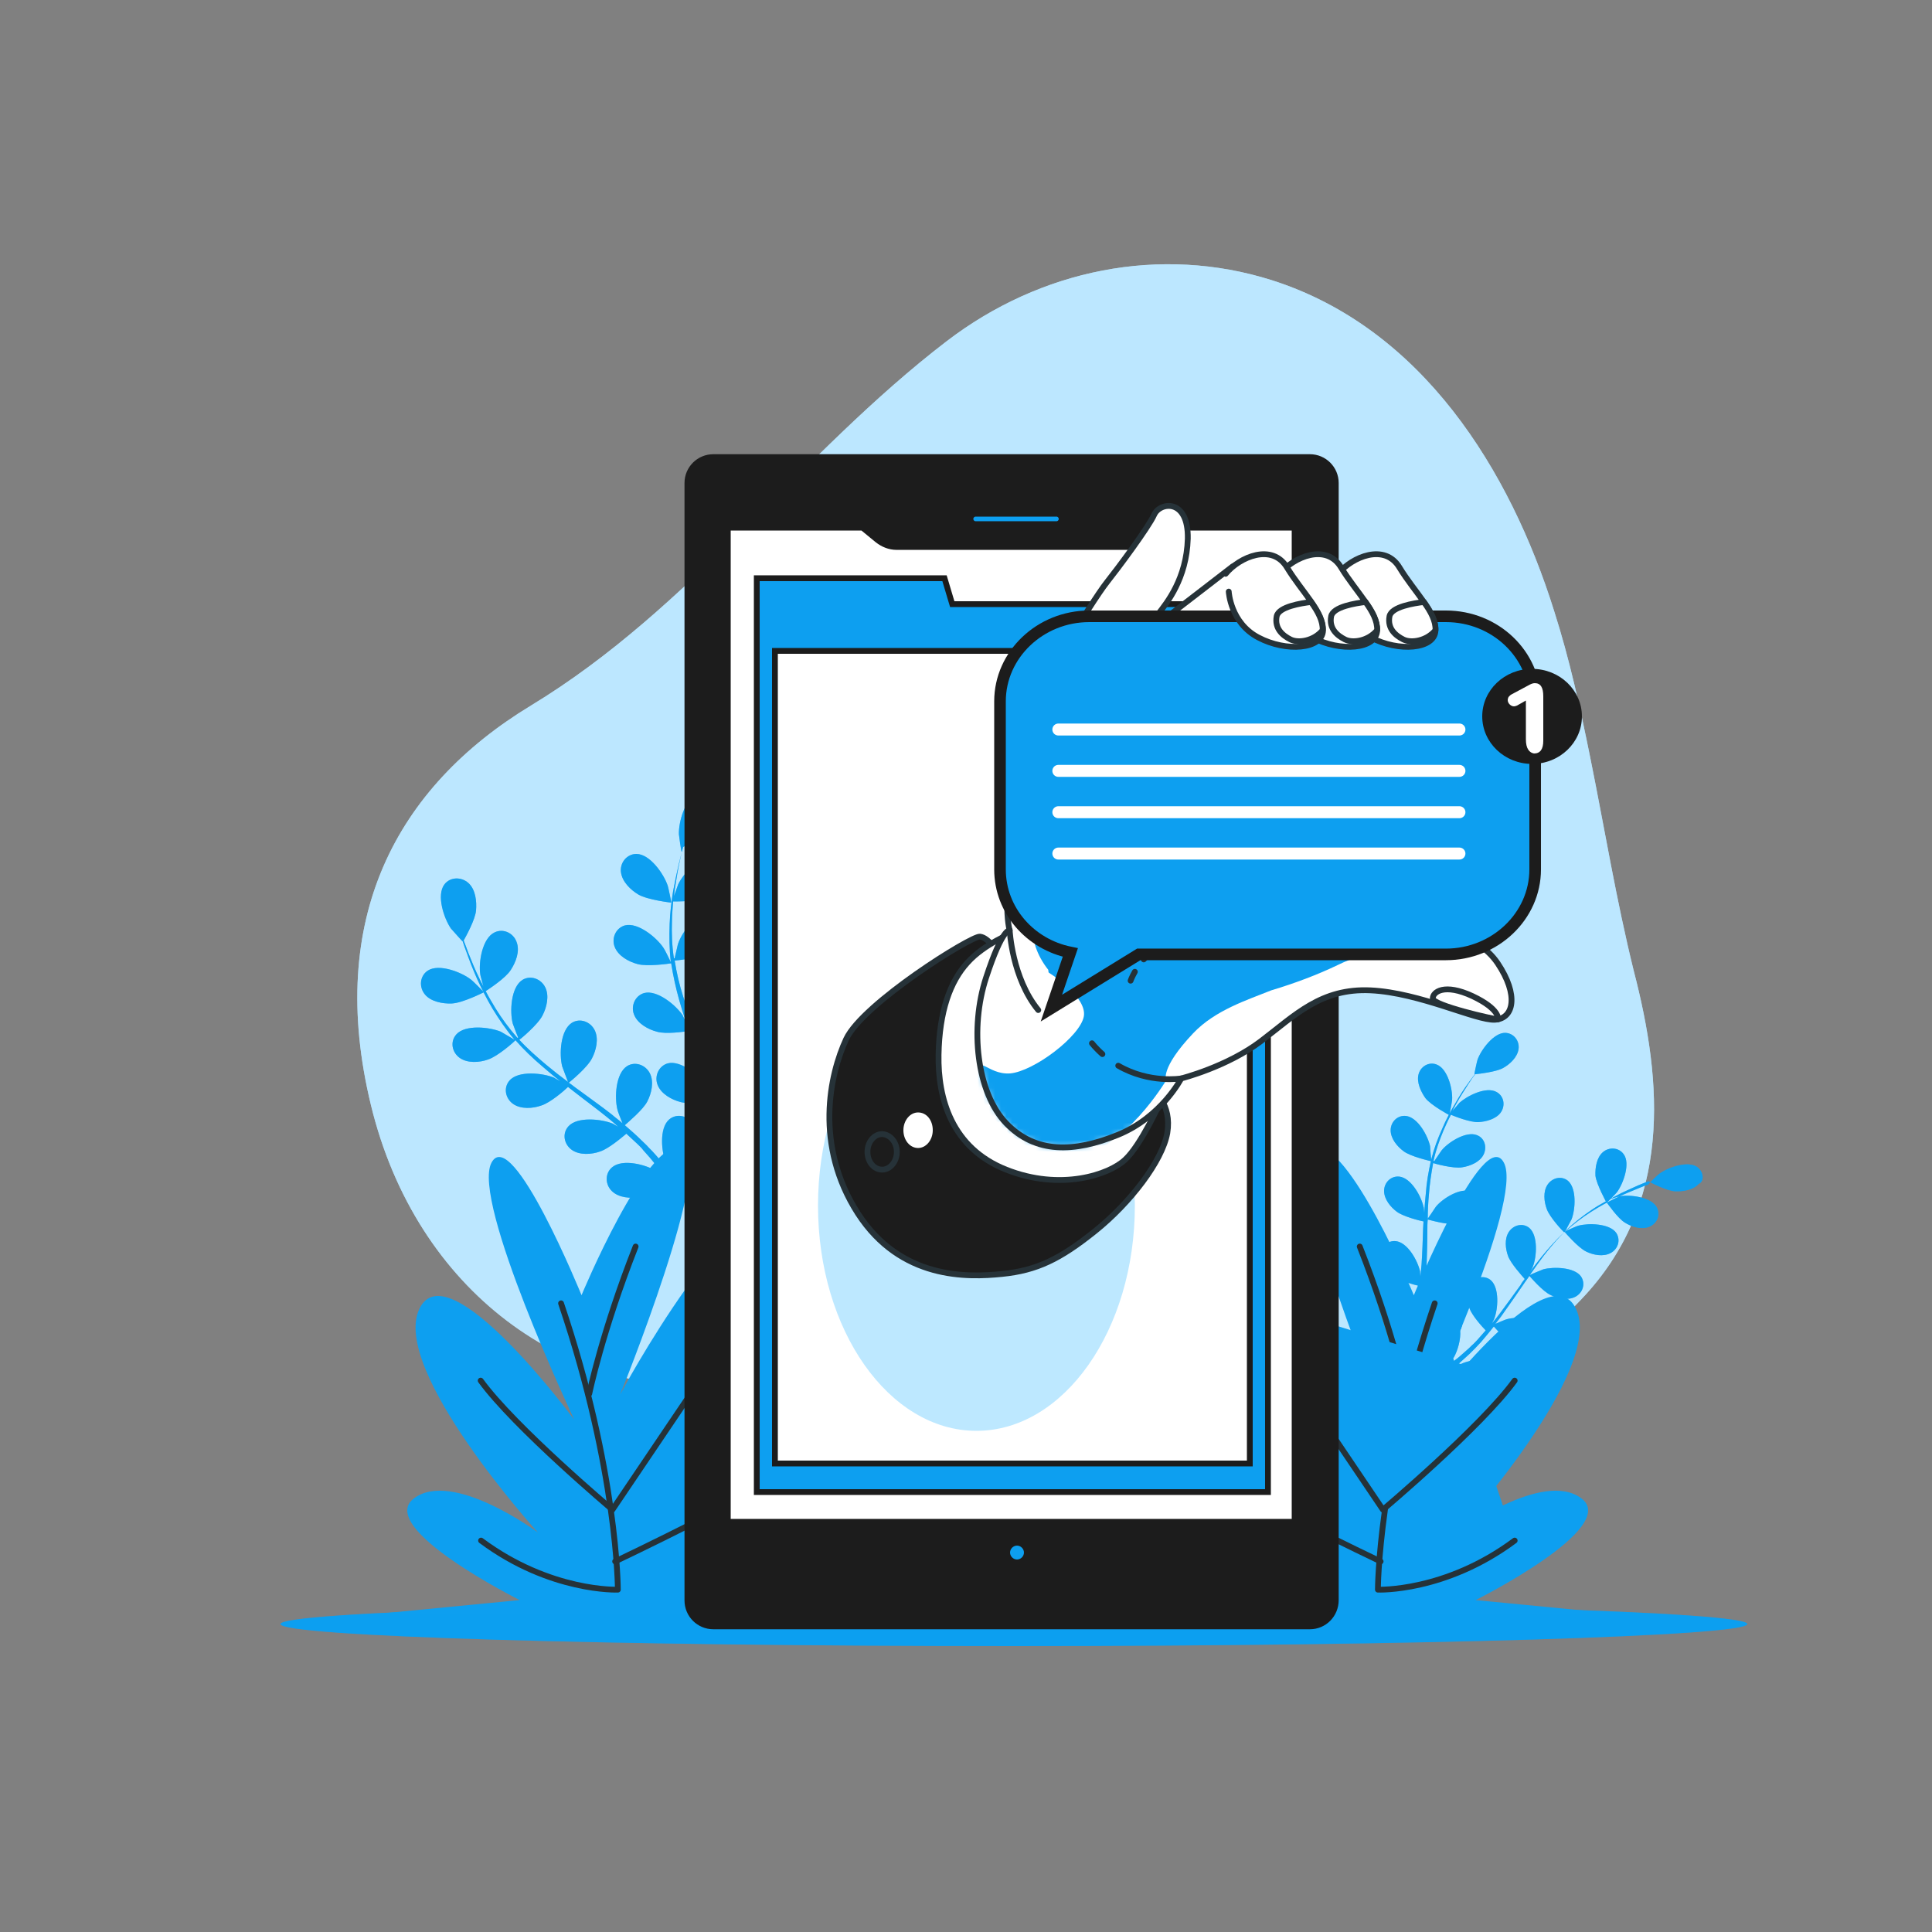 <svg width="333" height="333" viewBox="0 0 333 333" fill="none" xmlns="http://www.w3.org/2000/svg">
<rect x="0" y="0" width="333" height="333" fill="#808080" stroke="none"/>
<g clip-path="url(#clip0_212_244)">
<path d="M274.126 130.736C272.394 122.144 270.529 113.62 267.865 105.295C260.273 81.052 245.155 56.543 219.181 48.285C200 42.224 179.354 46.42 163.17 58.808C137.795 78.255 119.281 104.762 91.508 121.612C68.332 135.664 56.144 158.375 63.936 190.476C71.728 222.577 97.769 241.292 126.274 238.961C149.983 237.029 174.758 239.094 195.205 250.616C213.52 260.872 245.887 251.948 272.594 223.909C288.178 207.526 286.646 186.746 281.585 167.299C278.588 155.178 276.59 142.924 274.126 130.736Z" fill="#BDE7FF"/>
<path opacity="0.7" d="M274.126 130.736C272.394 122.144 270.529 113.62 267.865 105.295C260.273 81.052 245.155 56.543 219.181 48.285C200 42.224 179.354 46.42 163.17 58.808C137.795 78.255 119.281 104.762 91.508 121.612C68.332 135.664 56.144 158.375 63.936 190.476C71.728 222.577 97.769 241.292 126.274 238.961C149.983 237.029 174.758 239.094 195.205 250.616C213.52 260.872 245.887 251.948 272.594 223.909C288.178 207.526 286.646 186.746 281.585 167.299C278.588 155.178 276.59 142.924 274.126 130.736Z" fill="#BDE7FF"/>
<path d="M301.165 279.92C301.165 281.984 244.555 283.716 174.758 283.716C104.962 283.716 48.352 282.051 48.352 279.92C48.352 277.855 104.962 276.124 174.758 276.124C244.555 276.124 301.165 277.855 301.165 279.92Z" fill="#0D9FF0"/>
<path opacity="0.3" d="M301.165 279.92C301.165 281.984 244.555 283.716 174.758 283.716C104.962 283.716 48.352 282.051 48.352 279.92C48.352 277.855 104.962 276.124 174.758 276.124C244.555 276.124 301.165 277.855 301.165 279.92Z" fill="#0D9FF0"/>
<path d="M276.923 207.326C276.923 207.326 278.655 205.594 278.721 205.461C279.787 203.996 281.052 200.533 279.853 198.934C278.988 197.735 277.322 197.669 276.257 198.601C275.191 199.534 274.925 201.265 274.992 202.664C275.191 204.196 276.923 207.326 276.923 207.326Z" fill="#0D9FF0"/>
<path d="M292.507 201.132C290.842 200 287.379 201.265 285.98 202.331C285.847 202.397 284.049 204.129 284.116 204.129C284.116 204.129 284.116 204.129 284.182 204.129C283.649 204.329 283.05 204.529 282.451 204.795C281.318 205.261 279.986 205.794 278.588 206.46C277.189 207.126 275.724 207.925 274.259 208.858C272.794 209.79 271.262 210.922 269.797 212.254C269.797 212.254 269.797 212.254 269.73 212.321C269.996 211.788 270.796 210.323 270.862 210.19C271.528 208.525 271.795 204.862 270.263 203.53C269.131 202.597 267.532 202.997 266.733 204.196C265.934 205.394 266.134 207.126 266.6 208.391C267.133 209.857 269.397 212.254 269.597 212.387C268.265 213.653 266.999 215.051 265.734 216.583C265.068 217.449 264.335 218.315 263.736 219.247C264.002 218.781 264.202 218.381 264.202 218.315C264.868 216.65 265.135 212.987 263.603 211.655C262.471 210.722 260.872 211.122 260.073 212.321C259.274 213.52 259.474 215.251 259.94 216.517C260.406 217.782 262.337 219.913 262.804 220.446C262.537 220.779 262.271 221.112 262.071 221.512C260.872 223.177 259.673 224.842 258.475 226.44C258.075 226.973 257.609 227.572 257.143 228.105C257.342 227.705 257.542 227.372 257.542 227.306C258.208 225.641 258.475 221.978 256.943 220.646C255.811 219.713 254.212 220.113 253.413 221.312C252.614 222.511 252.814 224.242 253.28 225.508C253.746 226.773 255.478 228.704 256.077 229.304C255.611 229.837 255.145 230.369 254.678 230.902C254.345 231.235 254.079 231.568 253.679 231.901C253.346 232.234 253.013 232.567 252.68 232.834C252.014 233.433 251.348 234.032 250.616 234.565C250.15 234.965 249.683 235.298 249.284 235.697C249.683 235.165 250.549 234.032 250.616 233.899C251.215 232.834 251.815 230.902 251.681 229.304C251.748 229.171 251.881 228.971 251.881 228.838C252.347 227.506 251.681 225.974 250.283 225.641C248.285 225.175 245.554 227.572 244.622 229.104C244.555 229.171 244.089 230.236 243.756 230.902C243.889 230.503 244.022 230.103 244.089 229.637C244.355 228.771 244.555 227.905 244.755 226.973C244.822 226.507 244.955 226.04 245.021 225.574C245.155 225.108 245.155 224.642 245.288 224.109C245.488 222.977 245.554 221.845 245.687 220.712C246.42 220.912 249.151 221.645 250.483 221.378C251.815 221.179 253.48 220.513 254.146 219.247C254.812 217.982 254.412 216.383 253.08 215.851C251.215 215.051 248.085 217.049 246.953 218.448C246.886 218.515 246.154 219.647 245.754 220.246C245.821 219.58 245.887 218.848 245.887 218.182C245.954 216.184 246.02 214.119 246.02 212.054C246.02 211.455 246.02 210.789 246.087 210.19C246.353 210.256 249.55 211.189 251.015 210.922C252.347 210.722 254.012 210.056 254.678 208.791C255.344 207.526 254.945 205.927 253.613 205.394C251.748 204.595 248.618 206.593 247.486 207.992C247.419 208.125 246.353 209.657 246.087 210.056C246.087 208.658 246.154 207.326 246.287 205.927C246.42 204.062 246.686 202.264 247.019 200.466C247.153 200.533 250.483 201.465 252.014 201.199C253.346 200.999 255.011 200.333 255.677 199.067C256.343 197.802 255.944 196.204 254.612 195.671C252.747 194.872 249.617 196.87 248.485 198.268C248.418 198.335 247.619 199.534 247.219 200.133C247.153 200.133 247.153 200.133 247.086 200.066C247.486 198.202 248.152 196.403 248.818 194.805C249.217 193.873 249.617 193.007 250.083 192.141C250.682 192.407 253.413 193.473 254.812 193.406C256.144 193.34 257.875 192.874 258.674 191.741C259.474 190.609 259.274 188.944 257.942 188.212C256.144 187.213 252.88 188.878 251.548 190.076C251.482 190.143 250.816 190.942 250.349 191.475C250.549 191.075 250.749 190.676 250.949 190.343C251.681 189.011 252.481 187.812 253.147 186.746C253.546 186.147 253.879 185.614 254.279 185.148C255.011 185.081 257.875 184.748 259.074 184.082C260.273 183.416 261.538 182.218 261.738 180.819C261.938 179.42 260.939 178.088 259.474 178.022C257.476 177.955 255.278 180.952 254.678 182.617C254.612 182.75 254.079 185.148 254.146 185.148H254.212C253.879 185.614 253.48 186.08 253.08 186.68C252.347 187.679 251.548 188.878 250.816 190.21C250.016 191.542 249.217 193.007 248.551 194.605C247.819 196.204 247.153 198.002 246.686 199.867V199.933C246.62 199.334 246.487 197.669 246.487 197.536C246.087 195.737 244.355 192.541 242.291 192.341C240.826 192.208 239.693 193.406 239.693 194.805C239.693 196.27 240.826 197.602 241.891 198.401C243.09 199.334 246.353 200.066 246.62 200.133C246.22 201.931 245.887 203.796 245.754 205.727C245.621 206.86 245.554 207.925 245.488 209.057C245.421 208.525 245.421 208.058 245.354 207.992C244.955 206.194 243.223 202.997 241.159 202.797C239.693 202.664 238.561 203.863 238.561 205.261C238.561 206.726 239.693 208.058 240.759 208.858C241.825 209.657 244.622 210.389 245.354 210.523C245.354 210.922 245.288 211.388 245.288 211.788C245.221 213.853 245.155 215.917 245.021 217.915C244.955 218.648 244.888 219.314 244.822 219.98C244.755 219.514 244.755 219.114 244.755 219.114C244.355 217.316 242.624 214.119 240.559 213.919C239.094 213.786 237.962 214.985 237.962 216.383C237.962 217.849 239.094 219.181 240.16 219.98C241.225 220.779 243.756 221.445 244.622 221.645C244.555 222.377 244.422 223.043 244.289 223.776C244.222 224.242 244.156 224.708 244.022 225.175C243.889 225.641 243.823 226.107 243.689 226.573C243.423 227.439 243.223 228.305 242.957 229.171C242.757 229.77 242.624 230.303 242.424 230.836C242.491 230.103 242.557 228.771 242.557 228.638C242.424 226.84 241.159 223.376 239.227 222.91C237.829 222.511 236.497 223.576 236.297 224.975C236.097 226.373 237.029 227.905 237.962 228.838C239.027 229.903 241.958 231.102 242.357 231.235C242.091 232.168 241.758 233.033 241.492 233.899C240.493 236.83 239.56 239.161 238.894 240.826C238.894 240.892 238.828 240.959 238.828 241.025L240.026 241.691C240.093 241.558 240.093 241.492 240.16 241.358C240.826 239.693 241.691 237.229 242.624 234.299C242.89 233.366 243.223 232.367 243.49 231.368C243.756 231.368 245.155 231.568 246.553 231.568C246.953 233.033 248.618 235.498 248.818 235.831C248.085 236.43 247.352 237.029 246.62 237.562C244.222 239.427 242.091 240.892 240.626 241.891C240.559 241.958 240.493 241.958 240.426 242.024L241.758 242.757C243.223 241.691 245.155 240.293 247.352 238.495C248.085 237.895 248.884 237.229 249.75 236.497C250.016 236.763 252.481 238.828 253.946 239.227C255.278 239.627 257.009 239.693 258.142 238.828C259.274 237.962 259.54 236.363 258.608 235.298C257.209 233.833 253.613 234.299 251.948 235.031C251.881 235.098 250.882 235.697 250.216 236.097C250.549 235.831 250.882 235.564 251.215 235.231C251.881 234.632 252.547 234.032 253.28 233.366C253.613 233.033 253.946 232.7 254.279 232.367C254.612 232.034 254.945 231.635 255.278 231.302C256.01 230.436 256.743 229.57 257.476 228.638C258.008 229.237 259.873 231.302 261.072 231.835C262.271 232.434 264.002 232.767 265.268 232.101C266.533 231.435 267.066 229.903 266.267 228.638C265.135 226.973 261.472 226.906 259.74 227.372C259.607 227.372 258.408 227.905 257.742 228.172C258.142 227.639 258.608 227.106 259.007 226.507C260.206 224.842 261.338 223.177 262.537 221.445C262.87 220.912 263.27 220.446 263.603 219.913C263.803 220.113 265.934 222.644 267.332 223.243C268.531 223.843 270.263 224.176 271.528 223.51C272.794 222.844 273.326 221.312 272.527 220.046C271.395 218.381 267.732 218.315 266 218.781C265.867 218.848 264.136 219.514 263.669 219.78C264.469 218.648 265.268 217.516 266.067 216.45C267.199 214.985 268.398 213.586 269.663 212.321C269.73 212.387 271.994 215.051 273.393 215.717C274.592 216.317 276.323 216.65 277.589 215.984C278.854 215.318 279.387 213.786 278.588 212.521C277.456 210.856 273.793 210.789 272.061 211.255C271.928 211.255 270.596 211.855 269.996 212.121C269.93 212.054 269.996 212.054 269.93 212.054C271.328 210.722 272.794 209.59 274.259 208.591C275.125 207.992 275.924 207.526 276.79 207.059C277.189 207.592 278.854 209.99 280.053 210.722C281.185 211.455 282.917 211.988 284.249 211.455C285.581 210.922 286.247 209.457 285.581 208.125C284.648 206.327 280.985 205.861 279.187 206.194C279.121 206.194 278.122 206.46 277.389 206.726C277.789 206.527 278.122 206.327 278.521 206.127C279.853 205.394 281.185 204.862 282.317 204.329C282.983 204.062 283.583 203.796 284.116 203.596C284.715 203.929 287.312 205.261 288.711 205.328C290.043 205.394 291.841 205.128 292.774 204.062C293.773 203.663 293.706 201.998 292.507 201.132Z" fill="#0D9FF0"/>
<path d="M245.687 189.277C246.686 190.543 249.817 192.208 249.817 192.208C249.817 192.208 250.283 189.81 250.283 189.61C250.416 187.812 249.55 184.216 247.619 183.483C246.287 182.95 244.822 183.816 244.489 185.215C244.156 186.547 244.888 188.145 245.687 189.277Z" fill="#0D9FF0"/>
<g opacity="0.5">
<path d="M276.923 207.326C276.923 207.326 278.655 205.594 278.721 205.461C279.787 203.996 281.052 200.533 279.853 198.934C278.988 197.735 277.322 197.669 276.257 198.601C275.191 199.534 274.925 201.265 274.992 202.664C275.191 204.196 276.923 207.326 276.923 207.326Z" fill="#0D9FF0"/>
<path d="M292.507 201.132C290.842 200 287.379 201.265 285.98 202.331C285.847 202.397 284.049 204.129 284.116 204.129C284.116 204.129 284.116 204.129 284.182 204.129C283.649 204.329 283.05 204.529 282.451 204.795C281.318 205.261 279.986 205.794 278.588 206.46C277.189 207.126 275.724 207.925 274.259 208.858C272.794 209.79 271.262 210.922 269.797 212.254C269.797 212.254 269.797 212.254 269.73 212.321C269.996 211.788 270.796 210.323 270.862 210.19C271.528 208.525 271.795 204.862 270.263 203.53C269.131 202.597 267.532 202.997 266.733 204.196C265.934 205.394 266.134 207.126 266.6 208.391C267.133 209.857 269.397 212.254 269.597 212.387C268.265 213.653 266.999 215.051 265.734 216.583C265.068 217.449 264.335 218.315 263.736 219.247C264.002 218.781 264.202 218.381 264.202 218.315C264.868 216.65 265.135 212.987 263.603 211.655C262.471 210.722 260.872 211.122 260.073 212.321C259.274 213.52 259.474 215.251 259.94 216.517C260.406 217.782 262.337 219.913 262.804 220.446C262.537 220.779 262.271 221.112 262.071 221.512C260.872 223.177 259.673 224.842 258.475 226.44C258.075 226.973 257.609 227.572 257.143 228.105C257.342 227.705 257.542 227.372 257.542 227.306C258.208 225.641 258.475 221.978 256.943 220.646C255.811 219.713 254.212 220.113 253.413 221.312C252.614 222.511 252.814 224.242 253.28 225.508C253.746 226.773 255.478 228.704 256.077 229.304C255.611 229.837 255.145 230.369 254.678 230.902C254.345 231.235 254.079 231.568 253.679 231.901C253.346 232.234 253.013 232.567 252.68 232.834C252.014 233.433 251.348 234.032 250.616 234.565C250.15 234.965 249.683 235.298 249.284 235.697C249.683 235.165 250.549 234.032 250.616 233.899C251.215 232.834 251.815 230.902 251.681 229.304C251.748 229.171 251.881 228.971 251.881 228.838C252.347 227.506 251.681 225.974 250.283 225.641C248.285 225.175 245.554 227.572 244.622 229.104C244.555 229.171 244.089 230.236 243.756 230.902C243.889 230.503 244.022 230.103 244.089 229.637C244.355 228.771 244.555 227.905 244.755 226.973C244.822 226.507 244.955 226.04 245.021 225.574C245.155 225.108 245.155 224.642 245.288 224.109C245.488 222.977 245.554 221.845 245.687 220.712C246.42 220.912 249.151 221.645 250.483 221.378C251.815 221.179 253.48 220.513 254.146 219.247C254.812 217.982 254.412 216.383 253.08 215.851C251.215 215.051 248.085 217.049 246.953 218.448C246.886 218.515 246.154 219.647 245.754 220.246C245.821 219.58 245.887 218.848 245.887 218.182C245.954 216.184 246.02 214.119 246.02 212.054C246.02 211.455 246.02 210.789 246.087 210.19C246.353 210.256 249.55 211.189 251.015 210.922C252.347 210.722 254.012 210.056 254.678 208.791C255.344 207.526 254.945 205.927 253.613 205.394C251.748 204.595 248.618 206.593 247.486 207.992C247.419 208.125 246.353 209.657 246.087 210.056C246.087 208.658 246.154 207.326 246.287 205.927C246.42 204.062 246.686 202.264 247.019 200.466C247.153 200.533 250.483 201.465 252.014 201.199C253.346 200.999 255.011 200.333 255.677 199.067C256.343 197.802 255.944 196.204 254.612 195.671C252.747 194.872 249.617 196.87 248.485 198.268C248.418 198.335 247.619 199.534 247.219 200.133C247.153 200.133 247.153 200.133 247.086 200.066C247.486 198.202 248.152 196.403 248.818 194.805C249.217 193.873 249.617 193.007 250.083 192.141C250.682 192.407 253.413 193.473 254.812 193.406C256.144 193.34 257.875 192.874 258.674 191.741C259.474 190.609 259.274 188.944 257.942 188.212C256.144 187.213 252.88 188.878 251.548 190.076C251.482 190.143 250.816 190.942 250.349 191.475C250.549 191.075 250.749 190.676 250.949 190.343C251.681 189.011 252.481 187.812 253.147 186.746C253.546 186.147 253.879 185.614 254.279 185.148C255.011 185.081 257.875 184.748 259.074 184.082C260.273 183.416 261.538 182.218 261.738 180.819C261.938 179.42 260.939 178.088 259.474 178.022C257.476 177.955 255.278 180.952 254.678 182.617C254.612 182.75 254.079 185.148 254.146 185.148H254.212C253.879 185.614 253.48 186.08 253.08 186.68C252.347 187.679 251.548 188.878 250.816 190.21C250.016 191.542 249.217 193.007 248.551 194.605C247.819 196.204 247.153 198.002 246.686 199.867V199.933C246.62 199.334 246.487 197.669 246.487 197.536C246.087 195.737 244.355 192.541 242.291 192.341C240.826 192.208 239.693 193.406 239.693 194.805C239.693 196.27 240.826 197.602 241.891 198.401C243.09 199.334 246.353 200.066 246.62 200.133C246.22 201.931 245.887 203.796 245.754 205.727C245.621 206.86 245.554 207.925 245.488 209.057C245.421 208.525 245.421 208.058 245.354 207.992C244.955 206.194 243.223 202.997 241.159 202.797C239.693 202.664 238.561 203.863 238.561 205.261C238.561 206.726 239.693 208.058 240.759 208.858C241.825 209.657 244.622 210.389 245.354 210.523C245.354 210.922 245.288 211.388 245.288 211.788C245.221 213.853 245.155 215.917 245.021 217.915C244.955 218.648 244.888 219.314 244.822 219.98C244.755 219.514 244.755 219.114 244.755 219.114C244.355 217.316 242.624 214.119 240.559 213.919C239.094 213.786 237.962 214.985 237.962 216.383C237.962 217.849 239.094 219.181 240.16 219.98C241.225 220.779 243.756 221.445 244.622 221.645C244.555 222.377 244.422 223.043 244.289 223.776C244.222 224.242 244.156 224.708 244.022 225.175C243.889 225.641 243.823 226.107 243.689 226.573C243.423 227.439 243.223 228.305 242.957 229.171C242.757 229.77 242.624 230.303 242.424 230.836C242.491 230.103 242.557 228.771 242.557 228.638C242.424 226.84 241.159 223.376 239.227 222.91C237.829 222.511 236.497 223.576 236.297 224.975C236.097 226.373 237.029 227.905 237.962 228.838C239.027 229.903 241.958 231.102 242.357 231.235C242.091 232.168 241.758 233.033 241.492 233.899C240.493 236.83 239.56 239.161 238.894 240.826C238.894 240.892 238.828 240.959 238.828 241.025L240.026 241.691C240.093 241.558 240.093 241.492 240.16 241.358C240.826 239.693 241.691 237.229 242.624 234.299C242.89 233.366 243.223 232.367 243.49 231.368C243.756 231.368 245.155 231.568 246.553 231.568C246.953 233.033 248.618 235.498 248.818 235.831C248.085 236.43 247.352 237.029 246.62 237.562C244.222 239.427 242.091 240.892 240.626 241.891C240.559 241.958 240.493 241.958 240.426 242.024L241.758 242.757C243.223 241.691 245.155 240.293 247.352 238.495C248.085 237.895 248.884 237.229 249.75 236.497C250.016 236.763 252.481 238.828 253.946 239.227C255.278 239.627 257.009 239.693 258.142 238.828C259.274 237.962 259.54 236.363 258.608 235.298C257.209 233.833 253.613 234.299 251.948 235.031C251.881 235.098 250.882 235.697 250.216 236.097C250.549 235.831 250.882 235.564 251.215 235.231C251.881 234.632 252.547 234.032 253.28 233.366C253.613 233.033 253.946 232.7 254.279 232.367C254.612 232.034 254.945 231.635 255.278 231.302C256.01 230.436 256.743 229.57 257.476 228.638C258.008 229.237 259.873 231.302 261.072 231.835C262.271 232.434 264.002 232.767 265.268 232.101C266.533 231.435 267.066 229.903 266.267 228.638C265.135 226.973 261.472 226.906 259.74 227.372C259.607 227.372 258.408 227.905 257.742 228.172C258.142 227.639 258.608 227.106 259.007 226.507C260.206 224.842 261.338 223.177 262.537 221.445C262.87 220.912 263.27 220.446 263.603 219.913C263.803 220.113 265.934 222.644 267.332 223.243C268.531 223.843 270.263 224.176 271.528 223.51C272.794 222.844 273.326 221.312 272.527 220.046C271.395 218.381 267.732 218.315 266 218.781C265.867 218.848 264.136 219.514 263.669 219.78C264.469 218.648 265.268 217.516 266.067 216.45C267.199 214.985 268.398 213.586 269.663 212.321C269.73 212.387 271.994 215.051 273.393 215.717C274.592 216.317 276.323 216.65 277.589 215.984C278.854 215.318 279.387 213.786 278.588 212.521C277.456 210.856 273.793 210.789 272.061 211.255C271.928 211.255 270.596 211.855 269.996 212.121C269.93 212.054 269.996 212.054 269.93 212.054C271.328 210.722 272.794 209.59 274.259 208.591C275.125 207.992 275.924 207.526 276.79 207.059C277.189 207.592 278.854 209.99 280.053 210.722C281.185 211.455 282.917 211.988 284.249 211.455C285.581 210.922 286.247 209.457 285.581 208.125C284.648 206.327 280.985 205.861 279.187 206.194C279.121 206.194 278.122 206.46 277.389 206.726C277.789 206.527 278.122 206.327 278.521 206.127C279.853 205.394 281.185 204.862 282.317 204.329C282.983 204.062 283.583 203.796 284.116 203.596C284.715 203.929 287.312 205.261 288.711 205.328C290.043 205.394 291.841 205.128 292.774 204.062C293.773 203.663 293.706 201.998 292.507 201.132Z" fill="#0D9FF0"/>
<path d="M245.687 189.277C246.686 190.543 249.817 192.208 249.817 192.208C249.817 192.208 250.283 189.81 250.283 189.61C250.416 187.812 249.55 184.216 247.619 183.483C246.287 182.95 244.822 183.816 244.489 185.215C244.156 186.547 244.888 188.145 245.687 189.277Z" fill="#0D9FF0"/>
</g>
<path d="M115.684 155.578C115.751 155.578 115.151 152.78 115.085 152.647C114.419 150.649 112.021 147.186 109.69 147.186C108.025 147.186 106.826 148.718 107.026 150.316C107.226 151.981 108.691 153.38 110.023 154.179C111.622 155.111 115.684 155.578 115.684 155.578Z" fill="#0D9FF0"/>
<path d="M120.28 136.796C118.082 137.596 116.95 141.658 117.016 143.789C117.016 143.989 117.416 146.786 117.483 146.786H117.549C117.349 147.452 117.216 148.118 117.016 148.851C116.683 150.25 116.35 151.848 116.017 153.58C115.751 155.311 115.485 157.243 115.418 159.307C115.351 161.372 115.351 163.503 115.618 165.767V165.834C115.351 165.235 114.486 163.503 114.352 163.37C113.22 161.638 109.957 158.908 107.692 159.507C106.094 159.973 105.361 161.771 105.961 163.237C106.56 164.768 108.358 165.767 109.89 166.167C111.555 166.633 115.351 166.1 115.684 166.034C116.017 168.165 116.484 170.296 117.083 172.427C117.416 173.626 117.816 174.892 118.215 176.09C117.949 175.558 117.682 175.091 117.682 175.025C116.55 173.293 113.287 170.563 111.022 171.162C109.424 171.628 108.691 173.426 109.291 174.892C109.89 176.423 111.688 177.422 113.22 177.822C114.752 178.288 117.949 177.822 118.815 177.689C118.948 178.155 119.148 178.621 119.281 179.087C120.08 181.352 120.813 183.55 121.545 185.747C121.812 186.547 122.011 187.279 122.211 188.078C121.945 187.612 121.745 187.213 121.745 187.146C120.613 185.414 117.349 182.684 115.085 183.283C113.487 183.749 112.754 185.548 113.353 187.013C113.953 188.545 115.751 189.544 117.283 189.943C118.748 190.343 121.745 190.01 122.744 189.877C122.944 190.676 123.144 191.475 123.277 192.274C123.343 192.807 123.477 193.34 123.543 193.873C123.61 194.405 123.676 194.938 123.743 195.471C123.876 196.47 123.943 197.536 124.009 198.535C124.076 199.201 124.143 199.867 124.143 200.599C123.876 199.8 123.41 198.335 123.343 198.202C122.744 196.936 121.345 195.138 119.747 194.139C119.68 193.939 119.547 193.739 119.414 193.606C118.482 192.274 116.617 191.875 115.351 192.94C113.553 194.472 114.019 198.668 114.819 200.599C114.885 200.732 115.551 201.865 115.951 202.597C115.618 202.198 115.351 201.798 115.018 201.398C114.352 200.599 113.686 199.8 112.954 199.001C112.621 198.601 112.221 198.202 111.822 197.802C111.489 197.402 111.022 197.003 110.623 196.603C109.69 195.671 108.691 194.805 107.692 193.939C108.358 193.34 110.823 191.275 111.555 189.877C112.288 188.478 112.754 186.48 112.021 185.015C111.289 183.55 109.491 182.884 108.092 183.749C106.094 185.015 105.894 189.211 106.427 191.275C106.427 191.408 106.96 192.807 107.293 193.606C106.693 193.073 106.027 192.607 105.428 192.074C103.563 190.609 101.632 189.277 99.767 187.879C99.168 187.479 98.635 187.013 98.035 186.613C98.302 186.413 101.232 184.016 102.031 182.417C102.764 181.019 103.23 179.021 102.498 177.556C101.765 176.09 99.967 175.424 98.568 176.29C96.57 177.556 96.37 181.751 96.903 183.816C96.97 183.949 97.702 186.014 97.902 186.48C96.637 185.548 95.371 184.549 94.172 183.55C92.507 182.151 90.909 180.752 89.51 179.221C89.644 179.154 92.707 176.623 93.507 175.025C94.239 173.626 94.705 171.628 93.973 170.163C93.24 168.698 91.442 168.032 90.043 168.898C88.045 170.163 87.846 174.359 88.378 176.423C88.445 176.557 88.978 178.088 89.311 178.821C89.244 178.888 89.244 178.821 89.177 178.888C87.712 177.223 86.447 175.491 85.381 173.759C84.782 172.76 84.183 171.761 83.716 170.829C84.316 170.429 87.18 168.565 88.045 167.166C88.911 165.834 89.644 163.969 89.044 162.371C88.511 160.839 86.78 159.973 85.248 160.706C83.117 161.705 82.451 165.901 82.784 167.965C82.784 168.098 83.117 169.231 83.317 170.03C83.117 169.564 82.85 169.164 82.651 168.698C81.852 167.099 81.252 165.568 80.719 164.236C80.453 163.503 80.186 162.77 79.92 162.104C80.32 161.372 81.918 158.508 82.051 156.91C82.184 155.378 81.985 153.313 80.719 152.181C79.52 151.115 77.589 151.115 76.59 152.447C75.192 154.312 76.523 158.308 77.722 160.04C77.856 160.173 79.72 162.304 79.72 162.238V162.171C79.92 162.837 80.186 163.503 80.453 164.236C80.919 165.568 81.519 167.099 82.251 168.764C82.984 170.363 83.85 172.094 84.915 173.893C85.981 175.624 87.18 177.422 88.645 179.154L88.711 179.221C88.112 178.888 86.447 177.889 86.314 177.822C84.382 177.023 80.186 176.557 78.655 178.288C77.522 179.554 77.922 181.418 79.254 182.351C80.586 183.283 82.651 183.15 84.116 182.617C85.781 182.084 88.645 179.554 88.844 179.287C90.243 180.886 91.841 182.417 93.573 183.883C94.505 184.682 95.504 185.548 96.57 186.347C96.037 186.08 95.571 185.814 95.504 185.747C93.573 184.948 89.377 184.482 87.846 186.214C86.713 187.479 87.113 189.344 88.445 190.276C89.777 191.209 91.841 191.075 93.307 190.543C94.838 190.076 97.303 187.945 97.902 187.346C98.302 187.679 98.701 187.945 99.101 188.278C100.966 189.743 102.897 191.142 104.695 192.607C105.361 193.14 105.961 193.673 106.56 194.206C106.094 193.939 105.694 193.739 105.628 193.673C103.696 192.874 99.501 192.407 97.969 194.139C96.837 195.404 97.236 197.269 98.568 198.202C99.9 199.134 101.965 199.001 103.43 198.468C104.895 198.002 107.16 196.07 107.959 195.404C108.558 195.937 109.158 196.537 109.757 197.069C110.157 197.469 110.556 197.802 110.889 198.268C111.222 198.668 111.622 199.067 111.955 199.467C112.621 200.266 113.287 201.065 113.886 201.865C114.352 202.397 114.752 202.93 115.152 203.463C114.552 202.93 113.287 201.931 113.154 201.865C111.355 200.732 107.293 199.667 105.495 201.199C104.229 202.264 104.296 204.196 105.495 205.328C106.693 206.46 108.691 206.593 110.29 206.327C112.021 206.06 115.085 204.062 115.485 203.796C116.151 204.662 116.817 205.528 117.416 206.393C119.481 209.257 121.079 211.721 122.211 213.453C122.278 213.52 122.278 213.586 122.344 213.653L123.81 212.987C123.743 212.854 123.676 212.787 123.61 212.654C122.478 210.922 120.746 208.458 118.615 205.594C117.949 204.662 117.216 203.729 116.417 202.797C116.617 202.597 117.749 201.332 118.615 200.066C120.28 200.732 123.676 200.732 124.143 200.732C124.209 201.865 124.276 202.93 124.342 203.929C124.476 207.459 124.476 210.389 124.476 212.454C124.476 212.521 124.476 212.587 124.476 212.72L126.074 211.988C126.074 209.923 126.007 207.193 125.808 203.929C125.741 202.797 125.674 201.598 125.541 200.399C126.007 200.266 129.537 199.4 130.869 198.268C132.068 197.269 133.4 195.737 133.333 194.072C133.267 192.474 131.935 191.075 130.27 191.275C127.939 191.542 126.007 195.338 125.608 197.402C125.608 197.536 125.475 198.868 125.408 199.733C125.341 199.201 125.341 198.734 125.275 198.202C125.142 197.203 125.008 196.137 124.875 195.071C124.809 194.539 124.675 194.006 124.609 193.473C124.542 192.94 124.409 192.407 124.276 191.808C124.009 190.543 123.676 189.277 123.277 187.945C124.143 187.879 127.339 187.479 128.738 186.68C130.07 185.881 131.602 184.549 131.802 182.884C132.001 181.285 130.869 179.687 129.204 179.687C126.873 179.62 124.342 183.017 123.676 185.015C123.61 185.148 123.277 186.613 123.144 187.412C122.877 186.613 122.677 185.881 122.411 185.081C121.678 182.884 120.813 180.619 120.013 178.421C119.747 177.755 119.547 177.089 119.281 176.357C119.614 176.357 123.41 175.957 124.942 175.091C126.274 174.292 127.806 172.96 128.005 171.295C128.205 169.697 127.073 168.098 125.408 168.098C123.077 168.032 120.546 171.428 119.88 173.426C119.814 173.56 119.347 175.691 119.281 176.224C118.748 174.758 118.215 173.227 117.749 171.761C117.083 169.697 116.617 167.632 116.284 165.568C116.417 165.568 120.413 165.168 121.945 164.302C123.277 163.503 124.809 162.171 125.008 160.506C125.208 158.908 124.076 157.309 122.411 157.309C120.08 157.243 117.549 160.639 116.883 162.637C116.817 162.77 116.484 164.369 116.284 165.168C116.217 165.168 116.217 165.168 116.151 165.168C115.818 162.97 115.751 160.839 115.818 158.774C115.818 157.576 115.951 156.51 116.017 155.378C116.75 155.378 120.147 155.378 121.678 154.712C123.144 154.112 124.742 152.914 125.142 151.249C125.541 149.65 124.609 147.985 122.944 147.785C120.613 147.452 117.749 150.583 116.883 152.447C116.817 152.581 116.484 153.646 116.151 154.445C116.217 153.979 116.284 153.446 116.35 152.98C116.617 151.249 116.883 149.65 117.216 148.185C117.416 147.386 117.549 146.653 117.749 145.987C118.482 145.588 121.412 144.056 122.411 142.857C123.41 141.658 124.342 139.793 123.943 138.195C123.41 137.263 121.812 136.197 120.28 136.796Z" fill="#0D9FF0"/>
<path d="M77.856 172.96C79.72 172.894 83.383 171.029 83.383 171.029C83.45 171.029 81.385 168.964 81.252 168.898C79.587 167.566 75.658 166.034 73.726 167.299C72.328 168.232 72.195 170.163 73.26 171.428C74.259 172.627 76.257 173.027 77.856 172.96Z" fill="#0D9FF0"/>
<g opacity="0.5">
<path d="M115.684 155.578C115.751 155.578 115.151 152.78 115.085 152.647C114.419 150.649 112.021 147.186 109.69 147.186C108.025 147.186 106.826 148.718 107.026 150.316C107.226 151.981 108.691 153.38 110.023 154.179C111.622 155.111 115.684 155.578 115.684 155.578Z" fill="#0D9FF0"/>
<path d="M120.28 136.796C118.082 137.596 116.95 141.658 117.016 143.789C117.016 143.989 117.416 146.786 117.483 146.786H117.549C117.349 147.452 117.216 148.118 117.016 148.851C116.683 150.25 116.35 151.848 116.017 153.58C115.751 155.311 115.485 157.243 115.418 159.307C115.351 161.372 115.351 163.503 115.618 165.767V165.834C115.351 165.235 114.486 163.503 114.352 163.37C113.22 161.638 109.957 158.908 107.692 159.507C106.094 159.973 105.361 161.771 105.961 163.237C106.56 164.768 108.358 165.767 109.89 166.167C111.555 166.633 115.351 166.1 115.684 166.034C116.017 168.165 116.484 170.296 117.083 172.427C117.416 173.626 117.816 174.892 118.215 176.09C117.949 175.558 117.682 175.091 117.682 175.025C116.55 173.293 113.287 170.563 111.022 171.162C109.424 171.628 108.691 173.426 109.291 174.892C109.89 176.423 111.688 177.422 113.22 177.822C114.752 178.288 117.949 177.822 118.815 177.689C118.948 178.155 119.148 178.621 119.281 179.087C120.08 181.352 120.813 183.55 121.545 185.747C121.812 186.547 122.011 187.279 122.211 188.078C121.945 187.612 121.745 187.213 121.745 187.146C120.613 185.414 117.349 182.684 115.085 183.283C113.487 183.749 112.754 185.548 113.353 187.013C113.953 188.545 115.751 189.544 117.283 189.943C118.748 190.343 121.745 190.01 122.744 189.877C122.944 190.676 123.144 191.475 123.277 192.274C123.343 192.807 123.477 193.34 123.543 193.873C123.61 194.405 123.676 194.938 123.743 195.471C123.876 196.47 123.943 197.536 124.009 198.535C124.076 199.201 124.143 199.867 124.143 200.599C123.876 199.8 123.41 198.335 123.343 198.202C122.744 196.936 121.345 195.138 119.747 194.139C119.68 193.939 119.547 193.739 119.414 193.606C118.482 192.274 116.617 191.875 115.351 192.94C113.553 194.472 114.019 198.668 114.819 200.599C114.885 200.732 115.551 201.865 115.951 202.597C115.618 202.198 115.351 201.798 115.018 201.398C114.352 200.599 113.686 199.8 112.954 199.001C112.621 198.601 112.221 198.202 111.822 197.802C111.489 197.402 111.022 197.003 110.623 196.603C109.69 195.671 108.691 194.805 107.692 193.939C108.358 193.34 110.823 191.275 111.555 189.877C112.288 188.478 112.754 186.48 112.021 185.015C111.289 183.55 109.491 182.884 108.092 183.749C106.094 185.015 105.894 189.211 106.427 191.275C106.427 191.408 106.96 192.807 107.293 193.606C106.693 193.073 106.027 192.607 105.428 192.074C103.563 190.609 101.632 189.277 99.767 187.879C99.168 187.479 98.635 187.013 98.035 186.613C98.302 186.413 101.232 184.016 102.031 182.417C102.764 181.019 103.23 179.021 102.498 177.556C101.765 176.09 99.967 175.424 98.568 176.29C96.57 177.556 96.37 181.751 96.903 183.816C96.97 183.949 97.702 186.014 97.902 186.48C96.637 185.548 95.371 184.549 94.172 183.55C92.507 182.151 90.909 180.752 89.51 179.221C89.644 179.154 92.707 176.623 93.507 175.025C94.239 173.626 94.705 171.628 93.973 170.163C93.24 168.698 91.442 168.032 90.043 168.898C88.045 170.163 87.846 174.359 88.378 176.423C88.445 176.557 88.978 178.088 89.311 178.821C89.244 178.888 89.244 178.821 89.177 178.888C87.712 177.223 86.447 175.491 85.381 173.759C84.782 172.76 84.183 171.761 83.716 170.829C84.316 170.429 87.18 168.565 88.045 167.166C88.911 165.834 89.644 163.969 89.044 162.371C88.511 160.839 86.78 159.973 85.248 160.706C83.117 161.705 82.451 165.901 82.784 167.965C82.784 168.098 83.117 169.231 83.317 170.03C83.117 169.564 82.85 169.164 82.651 168.698C81.852 167.099 81.252 165.568 80.719 164.236C80.453 163.503 80.186 162.77 79.92 162.104C80.32 161.372 81.918 158.508 82.051 156.91C82.184 155.378 81.985 153.313 80.719 152.181C79.52 151.115 77.589 151.115 76.59 152.447C75.192 154.312 76.523 158.308 77.722 160.04C77.856 160.173 79.72 162.304 79.72 162.238V162.171C79.92 162.837 80.186 163.503 80.453 164.236C80.919 165.568 81.519 167.099 82.251 168.764C82.984 170.363 83.85 172.094 84.915 173.893C85.981 175.624 87.18 177.422 88.645 179.154L88.711 179.221C88.112 178.888 86.447 177.889 86.314 177.822C84.382 177.023 80.186 176.557 78.655 178.288C77.522 179.554 77.922 181.418 79.254 182.351C80.586 183.283 82.651 183.15 84.116 182.617C85.781 182.084 88.645 179.554 88.844 179.287C90.243 180.886 91.841 182.417 93.573 183.883C94.505 184.682 95.504 185.548 96.57 186.347C96.037 186.08 95.571 185.814 95.504 185.747C93.573 184.948 89.377 184.482 87.846 186.214C86.713 187.479 87.113 189.344 88.445 190.276C89.777 191.209 91.841 191.075 93.307 190.543C94.838 190.076 97.303 187.945 97.902 187.346C98.302 187.679 98.701 187.945 99.101 188.278C100.966 189.743 102.897 191.142 104.695 192.607C105.361 193.14 105.961 193.673 106.56 194.206C106.094 193.939 105.694 193.739 105.628 193.673C103.696 192.874 99.501 192.407 97.969 194.139C96.837 195.404 97.236 197.269 98.568 198.202C99.9 199.134 101.965 199.001 103.43 198.468C104.895 198.002 107.16 196.07 107.959 195.404C108.558 195.937 109.158 196.537 109.757 197.069C110.157 197.469 110.556 197.802 110.889 198.268C111.222 198.668 111.622 199.067 111.955 199.467C112.621 200.266 113.287 201.065 113.886 201.865C114.352 202.397 114.752 202.93 115.152 203.463C114.552 202.93 113.287 201.931 113.154 201.865C111.355 200.732 107.293 199.667 105.495 201.199C104.229 202.264 104.296 204.196 105.495 205.328C106.693 206.46 108.691 206.593 110.29 206.327C112.021 206.06 115.085 204.062 115.485 203.796C116.151 204.662 116.817 205.528 117.416 206.393C119.481 209.257 121.079 211.721 122.211 213.453C122.278 213.52 122.278 213.586 122.344 213.653L123.81 212.987C123.743 212.854 123.676 212.787 123.61 212.654C122.478 210.922 120.746 208.458 118.615 205.594C117.949 204.662 117.216 203.729 116.417 202.797C116.617 202.597 117.749 201.332 118.615 200.066C120.28 200.732 123.676 200.732 124.143 200.732C124.209 201.865 124.276 202.93 124.342 203.929C124.476 207.459 124.476 210.389 124.476 212.454C124.476 212.521 124.476 212.587 124.476 212.72L126.074 211.988C126.074 209.923 126.007 207.193 125.808 203.929C125.741 202.797 125.674 201.598 125.541 200.399C126.007 200.266 129.537 199.4 130.869 198.268C132.068 197.269 133.4 195.737 133.333 194.072C133.267 192.474 131.935 191.075 130.27 191.275C127.939 191.542 126.007 195.338 125.608 197.402C125.608 197.536 125.475 198.868 125.408 199.733C125.341 199.201 125.341 198.734 125.275 198.202C125.142 197.203 125.008 196.137 124.875 195.071C124.809 194.539 124.675 194.006 124.609 193.473C124.542 192.94 124.409 192.407 124.276 191.808C124.009 190.543 123.676 189.277 123.277 187.945C124.143 187.879 127.339 187.479 128.738 186.68C130.07 185.881 131.602 184.549 131.802 182.884C132.001 181.285 130.869 179.687 129.204 179.687C126.873 179.62 124.342 183.017 123.676 185.015C123.61 185.148 123.277 186.613 123.144 187.412C122.877 186.613 122.677 185.881 122.411 185.081C121.678 182.884 120.813 180.619 120.013 178.421C119.747 177.755 119.547 177.089 119.281 176.357C119.614 176.357 123.41 175.957 124.942 175.091C126.274 174.292 127.806 172.96 128.005 171.295C128.205 169.697 127.073 168.098 125.408 168.098C123.077 168.032 120.546 171.428 119.88 173.426C119.814 173.56 119.347 175.691 119.281 176.224C118.748 174.758 118.215 173.227 117.749 171.761C117.083 169.697 116.617 167.632 116.284 165.568C116.417 165.568 120.413 165.168 121.945 164.302C123.277 163.503 124.809 162.171 125.008 160.506C125.208 158.908 124.076 157.309 122.411 157.309C120.08 157.243 117.549 160.639 116.883 162.637C116.817 162.77 116.484 164.369 116.284 165.168C116.217 165.168 116.217 165.168 116.151 165.168C115.818 162.97 115.751 160.839 115.818 158.774C115.818 157.576 115.951 156.51 116.017 155.378C116.75 155.378 120.147 155.378 121.678 154.712C123.144 154.112 124.742 152.914 125.142 151.249C125.541 149.65 124.609 147.985 122.944 147.785C120.613 147.452 117.749 150.583 116.883 152.447C116.817 152.581 116.484 153.646 116.151 154.445C116.217 153.979 116.284 153.446 116.35 152.98C116.617 151.249 116.883 149.65 117.216 148.185C117.416 147.386 117.549 146.653 117.749 145.987C118.482 145.588 121.412 144.056 122.411 142.857C123.41 141.658 124.342 139.793 123.943 138.195C123.41 137.263 121.812 136.197 120.28 136.796Z" fill="#0D9FF0"/>
<path d="M77.856 172.96C79.72 172.894 83.383 171.029 83.383 171.029C83.45 171.029 81.385 168.964 81.252 168.898C79.587 167.566 75.658 166.034 73.726 167.299C72.328 168.232 72.195 170.163 73.26 171.428C74.259 172.627 76.257 173.027 77.856 172.96Z" fill="#0D9FF0"/>
</g>
<path d="M100.233 223.243C100.233 223.243 111.355 196.403 117.549 197.602C123.743 198.801 106.893 240.359 106.893 240.359C106.893 240.359 126.473 203.463 139.793 203.463C153.113 203.463 134.932 244.289 118.015 257.875C118.015 257.875 144.722 229.104 160.24 235.364C175.757 241.625 129.137 270.729 129.137 270.729C129.137 270.729 156.244 262.204 153.18 268.798C150.05 275.391 141.592 276.59 141.592 276.59L172.294 278.122H65.534L89.577 275.791C89.577 275.791 64.669 263.336 71.329 258.275C77.989 253.213 92.707 264.136 92.707 264.136C92.707 264.136 67.333 236.164 72.261 225.641C77.123 215.118 98.968 244.688 98.968 244.688C98.968 244.688 81.185 206.993 84.715 200.399C88.245 193.739 100.233 223.243 100.233 223.243Z" fill="#0D9FF0"/>
<path d="M96.703 224.642C106.493 253.546 106.493 273.992 106.493 273.992C106.493 273.992 94.905 274.459 82.917 265.534" stroke="#263238" stroke-miterlimit="10" stroke-linecap="round" stroke-linejoin="round"/>
<path d="M101.565 240.226C101.565 240.226 103.763 229.57 109.557 214.852" stroke="#263238" stroke-miterlimit="10" stroke-linecap="round" stroke-linejoin="round"/>
<path d="M130.469 223.31L105.561 260.206C105.561 260.206 88.644 245.954 82.85 237.962" stroke="#263238" stroke-miterlimit="10" stroke-linecap="round" stroke-linejoin="round"/>
<path d="M106.027 269.131C106.027 269.131 132.268 256.676 142.924 249.55" stroke="#263238" stroke-miterlimit="10" stroke-linecap="round" stroke-linejoin="round"/>
<path d="M243.689 223.243C243.689 223.243 232.567 196.403 226.373 197.602C220.18 198.801 237.029 240.359 237.029 240.359C237.029 240.359 217.449 203.463 204.129 203.463C190.809 203.463 208.991 244.289 225.907 257.875C225.907 257.875 199.201 229.104 183.683 235.364C168.165 241.625 214.785 270.729 214.785 270.729C214.785 270.729 187.679 262.204 190.742 268.798C193.873 275.391 202.331 276.59 202.331 276.59L171.628 278.122H278.388L254.345 275.791C254.345 275.791 279.254 263.336 272.594 258.275C265.934 253.213 251.215 264.136 251.215 264.136C251.215 264.136 276.59 236.164 271.661 225.641C266.8 215.118 244.955 244.688 244.955 244.688C244.955 244.688 262.737 206.993 259.207 200.399C255.744 193.739 243.689 223.243 243.689 223.243Z" fill="#0D9FF0"/>
<path d="M247.286 224.642C237.496 253.546 237.496 273.992 237.496 273.992C237.496 273.992 249.084 274.459 261.072 265.534" fill="#0D9FF0"/>
<path d="M247.286 224.642C237.496 253.546 237.496 273.992 237.496 273.992C237.496 273.992 249.084 274.459 261.072 265.534" stroke="#263238" stroke-miterlimit="10" stroke-linecap="round" stroke-linejoin="round"/>
<path d="M242.357 240.226C242.357 240.226 240.16 229.57 234.365 214.852L242.357 240.226Z" fill="#EA9B2A"/>
<path d="M242.357 240.226C242.357 240.226 240.16 229.57 234.365 214.852" stroke="#263238" stroke-miterlimit="10" stroke-linecap="round" stroke-linejoin="round"/>
<path d="M213.453 223.31L238.362 260.206C238.362 260.206 255.278 245.954 261.072 237.962" fill="#0D9FF0"/>
<path d="M213.453 223.31L238.362 260.206C238.362 260.206 255.278 245.954 261.072 237.962" stroke="#263238" stroke-miterlimit="10" stroke-linecap="round" stroke-linejoin="round"/>
<path d="M237.962 269.131C237.962 269.131 211.721 256.676 201.065 249.55L237.962 269.131Z" fill="#EA9B2A"/>
<path d="M237.962 269.131C237.962 269.131 211.721 256.676 201.065 249.55" stroke="#263238" stroke-miterlimit="10" stroke-linecap="round" stroke-linejoin="round"/>
<path d="M225.774 280.319H122.944C120.479 280.319 118.481 278.321 118.481 275.857V83.25C118.481 80.786 120.479 78.788 122.944 78.788H225.774C228.238 78.788 230.236 80.786 230.236 83.25V275.791C230.236 278.321 228.238 280.319 225.774 280.319Z" fill="#1C1C1C" stroke="#1C1C1C" stroke-miterlimit="10"/>
<path d="M182.084 90.342H168.165C167.657 90.342 167.266 89.916 167.266 89.444C167.266 88.936 167.693 88.545 168.165 88.545H182.084C182.592 88.545 182.983 88.972 182.983 89.444C182.983 89.916 182.592 90.342 182.084 90.342Z" fill="#0D9FF0" stroke="#1C1C1C"/>
<path d="M223.177 262.271H125.474V90.976H148.651L151.249 93.107C152.181 93.839 153.313 94.306 154.512 94.306H195.338C196.537 94.306 197.735 93.839 198.668 93.04L200.999 90.976H223.11V262.271H223.177Z" fill="white" stroke="#1C1C1C" stroke-width="0.939" stroke-miterlimit="10" stroke-linecap="round" stroke-linejoin="round"/>
<path d="M164.023 103.773L164.13 104.13H164.502H218.548V257.175H130.437V253.213V103.63V99.667H162.798L164.023 103.773Z" fill="#0D9FF0" stroke="#1C1C1C"/>
<path d="M133.567 252.247V112.188H215.417V252.247H133.567Z" fill="white" stroke="#1C1C1C"/>
<path d="M175.291 265.901C176.214 265.901 176.989 266.676 176.989 267.599C176.989 268.521 176.214 269.297 175.291 269.297C174.369 269.297 173.594 268.521 173.594 267.599C173.594 266.676 174.369 265.901 175.291 265.901Z" fill="#0D9FF0" stroke="#1C1C1C"/>
<path d="M168.298 246.62C183.379 246.62 195.604 229.236 195.604 207.792C195.604 186.348 183.379 168.964 168.298 168.964C153.217 168.964 140.992 186.348 140.992 207.792C140.992 229.236 153.217 246.62 168.298 246.62Z" fill="#BDE8FF"/>
<path d="M172.161 164.435C172.161 164.435 170.429 161.572 168.898 161.438C167.366 161.305 148.718 172.96 145.854 179.087C142.99 185.215 140.326 197.402 147.852 209.124C155.245 220.579 166.766 220.18 172.694 219.58C178.688 218.981 182.684 217.049 188.744 212.188C194.805 207.326 200.333 200.133 201.199 195.271C201.998 190.409 199.067 187.679 197.136 187.013C195.271 186.347 184.282 186.48 176.357 178.355C168.365 170.429 172.161 164.435 172.161 164.435Z" fill="#1C1C1C" stroke="#263238" stroke-miterlimit="10" stroke-linecap="round" stroke-linejoin="round"/>
<path d="M174.559 160.772C174.559 160.772 169.697 162.637 166.766 165.901C163.769 169.164 161.904 174.292 161.771 181.818C161.638 189.344 164.036 197.869 173.426 201.598C182.817 205.328 191.209 202.464 193.939 199.867C196.67 197.336 199.933 190.076 199.933 190.076C199.933 190.076 185.015 194.072 177.889 185.681C170.696 177.289 174.559 160.772 174.559 160.772Z" fill="white" stroke="#263238" stroke-miterlimit="10" stroke-linecap="round" stroke-linejoin="round"/>
<path d="M258.142 166.034C254.479 160.573 245.754 158.974 238.894 156.71C232.035 154.512 227.972 150.05 229.77 139.061C231.568 128.138 241.092 110.29 240.892 107.026C240.693 103.763 208.058 103.963 205.061 105.028C201.998 106.027 201.399 105.827 198.601 109.49C195.738 113.153 194.339 115.751 194.339 115.751L197.869 108.358H198.135C198.135 108.358 198.401 107.426 199.733 105.694C201.065 103.963 204.529 99.767 204.728 92.84C204.862 85.847 199.933 86.513 198.934 88.711C198.002 90.842 192.474 98.235 190.876 100.233C189.277 102.231 185.881 107.759 185.881 107.759L182.151 120.679C182.151 120.679 181.352 124.542 176.69 139.127C172.028 153.713 174.026 160.373 174.026 160.373C174.026 160.373 172.827 159.773 169.963 168.498C167.099 177.223 168.365 188.345 173.426 193.606C178.488 198.868 185.148 198.668 192.674 195.604C200.2 192.541 203.596 185.881 203.596 185.881C203.596 185.881 211.522 183.883 217.382 179.42C223.243 174.958 227.706 170.296 236.23 170.696C244.755 171.095 254.479 175.957 257.675 175.757C260.939 175.558 261.805 171.495 258.142 166.034Z" fill="white"/>
<mask id="mask0_212_244" style="mask-type:luminance" maskUnits="userSpaceOnUse" x="168" y="87" width="93" height="111">
<path d="M258.142 166.034C254.479 160.573 245.754 158.974 238.894 156.71C232.035 154.512 227.972 150.05 229.77 139.061C231.568 128.138 241.092 110.29 240.892 107.026C240.693 103.763 208.058 103.963 205.061 105.028C201.998 106.027 201.399 105.827 198.601 109.49C195.738 113.153 194.339 115.751 194.339 115.751L197.869 108.358H198.135C198.135 108.358 198.401 107.426 199.733 105.694C201.065 103.963 204.529 99.767 204.728 92.84C204.862 85.847 199.933 86.513 198.934 88.711C198.002 90.842 192.474 98.235 190.876 100.233C189.277 102.231 185.881 107.759 185.881 107.759L182.151 120.679C182.151 120.679 181.352 124.542 176.69 139.127C172.028 153.713 174.026 160.373 174.026 160.373C174.026 160.373 172.827 159.773 169.963 168.498C167.099 177.223 168.365 188.345 173.426 193.606C178.488 198.868 185.148 198.668 192.674 195.604C200.2 192.541 203.596 185.881 203.596 185.881C203.596 185.881 211.522 183.883 217.382 179.42C223.243 174.958 227.706 170.296 236.23 170.696C244.755 171.095 254.479 175.957 257.675 175.757C260.939 175.558 261.805 171.495 258.142 166.034Z" fill="white"/>
</mask>
<g mask="url(#mask0_212_244)">
<path d="M205.861 146.986C183.283 150.383 176.224 155.711 178.488 163.17C178.954 164.569 179.687 165.901 180.686 167.166C180.686 167.299 180.686 167.432 180.752 167.632C180.752 167.632 181.152 167.899 181.751 168.298C182.551 169.031 183.35 169.763 184.282 170.363C185.747 171.761 187.079 173.56 186.813 175.158C186.214 178.621 178.155 184.682 174.092 185.015C170.03 185.281 168.565 181.219 168.032 185.614C167.432 189.943 176.423 200.666 185.081 199.534C193.739 198.401 200.999 186.214 200.999 186.214C200.999 186.214 199.867 184.216 205.661 178.088C209.457 174.092 214.985 172.361 219.114 170.696C223.11 169.497 227.039 168.032 230.636 166.3C240.959 161.239 253.213 164.635 253.213 164.635C253.213 164.635 228.438 143.656 205.861 146.986Z" fill="#0D9FF0"/>
</g>
<path d="M258.142 166.034C254.479 160.573 245.754 158.974 238.894 156.71C232.035 154.512 227.972 150.05 229.77 139.061C231.568 128.138 241.092 110.29 240.892 107.026C240.693 103.763 208.058 103.963 205.061 105.028C201.998 106.027 201.399 105.827 198.601 109.49C195.738 113.153 194.339 115.751 194.339 115.751L197.869 108.358H198.135C198.135 108.358 198.401 107.426 199.733 105.694C201.065 103.963 204.529 99.767 204.728 92.84C204.862 85.847 199.933 86.513 198.934 88.711C198.002 90.842 192.474 98.235 190.876 100.233C189.277 102.231 185.881 107.759 185.881 107.759L182.151 120.679C182.151 120.679 181.352 124.542 176.69 139.127C172.028 153.713 174.026 160.373 174.026 160.373C174.026 160.373 172.827 159.773 169.963 168.498C167.099 177.223 168.365 188.345 173.426 193.606C178.488 198.868 185.148 198.668 192.674 195.604C200.2 192.541 203.596 185.881 203.596 185.881C203.596 185.881 211.522 183.883 217.382 179.42C223.243 174.958 227.706 170.296 236.23 170.696C244.755 171.095 254.479 175.957 257.675 175.757C260.939 175.558 261.805 171.495 258.142 166.034Z" stroke="#263238" stroke-miterlimit="10" stroke-linecap="round" stroke-linejoin="round"/>
<path d="M258.208 175.691C258.208 175.691 258.608 173.959 253.813 171.695C248.951 169.43 246.953 170.962 246.953 172.094C246.953 173.293 257.476 175.691 258.208 175.691Z" fill="white" stroke="#263238" stroke-miterlimit="10" stroke-linecap="round" stroke-linejoin="round"/>
<path d="M212.454 97.636L200.266 107.026H216.65C216.583 107.026 216.583 95.504 212.454 97.636Z" fill="white" stroke="#263238" stroke-miterlimit="10" stroke-linecap="round" stroke-linejoin="round"/>
<path d="M197.136 165.368C198.468 163.836 200.466 162.171 203.463 160.906" stroke="#263238" stroke-miterlimit="10" stroke-linecap="round" stroke-linejoin="round"/>
<path d="M194.872 169.031C194.872 169.031 195.071 168.431 195.604 167.499" stroke="#263238" stroke-miterlimit="10" stroke-linecap="round" stroke-linejoin="round"/>
<path d="M190.01 181.685C189.41 181.152 188.744 180.486 188.212 179.82" stroke="#263238" stroke-miterlimit="10" stroke-linecap="round" stroke-linejoin="round"/>
<path d="M203.596 185.881C203.596 185.881 198.135 186.813 192.74 183.683" stroke="#263238" stroke-miterlimit="10" stroke-linecap="round" stroke-linejoin="round"/>
<path d="M249.217 106.227H187.745C179.287 106.227 172.361 112.82 172.361 120.879V149.85C172.361 156.91 177.556 162.77 184.482 164.169L181.219 173.759L196.27 164.502H249.217C257.675 164.502 264.602 157.909 264.602 149.85V120.879C264.602 112.82 257.742 106.227 249.217 106.227Z" fill="#0D9FF0" stroke="#1C1C1C" stroke-width="2" stroke-miterlimit="10"/>
<path d="M182.417 125.741H251.548" stroke="white" stroke-width="2.064" stroke-miterlimit="10" stroke-linecap="round"/>
<path d="M182.417 132.867H251.548" stroke="white" stroke-width="2.064" stroke-miterlimit="10" stroke-linecap="round"/>
<path d="M182.417 139.993H251.548" stroke="white" stroke-width="2.064" stroke-miterlimit="10" stroke-linecap="round"/>
<path d="M182.417 147.119H251.548" stroke="white" stroke-width="2.064" stroke-miterlimit="10" stroke-linecap="round"/>
<path d="M264.069 131.668C268.814 131.668 272.66 128.001 272.66 123.476C272.66 118.952 268.814 115.285 264.069 115.285C259.324 115.285 255.478 118.952 255.478 123.476C255.478 128.001 259.324 131.668 264.069 131.668Z" fill="#1C1C1C"/>
<path d="M263.403 129.204C263.136 128.804 263.003 128.205 263.003 127.406V120.746L261.471 121.612C261.272 121.678 261.138 121.745 260.939 121.745C260.672 121.745 260.406 121.612 260.206 121.412C260.006 121.212 259.873 120.946 259.873 120.679C259.873 120.479 259.94 120.28 260.006 120.146C260.139 120.013 260.273 119.813 260.539 119.68L263.403 118.148C263.869 117.882 264.202 117.749 264.535 117.749C265.534 117.749 266 118.481 266 120.013V127.672C266 129.137 265.467 129.87 264.402 129.87C264.002 129.803 263.669 129.604 263.403 129.204Z" fill="white"/>
<path d="M231.169 101.965C231.169 101.965 231.435 107.359 236.297 109.89C241.092 112.421 247.286 111.888 247.419 108.691C247.552 105.494 243.823 102.098 241.225 97.835C238.694 93.573 233.033 95.971 230.636 98.901" fill="white"/>
<path d="M231.169 101.965C231.169 101.965 231.435 107.359 236.297 109.89C241.092 112.421 247.286 111.888 247.419 108.691C247.552 105.494 243.823 102.098 241.225 97.835C238.694 93.573 233.033 95.971 230.636 98.901" stroke="#263238" stroke-miterlimit="10" stroke-linecap="round" stroke-linejoin="round"/>
<path d="M239.494 106.227C239.094 108.358 240.559 109.557 241.891 110.223C243.223 110.889 245.887 110.489 247.419 108.625C247.486 107.026 246.62 105.428 245.421 103.763C243.756 103.963 239.827 104.562 239.494 106.227Z" fill="white" stroke="#263238" stroke-miterlimit="10" stroke-linecap="round" stroke-linejoin="round"/>
<path d="M221.112 101.965C221.112 101.965 221.378 107.359 226.24 109.89C231.035 112.421 237.229 111.888 237.362 108.691C237.495 105.494 233.766 102.098 231.168 97.835C228.638 93.573 222.977 95.971 220.579 98.901" fill="white"/>
<path d="M221.112 101.965C221.112 101.965 221.378 107.359 226.24 109.89C231.035 112.421 237.229 111.888 237.362 108.691C237.495 105.494 233.766 102.098 231.168 97.835C228.638 93.573 222.977 95.971 220.579 98.901" stroke="#263238" stroke-miterlimit="10" stroke-linecap="round" stroke-linejoin="round"/>
<path d="M229.437 106.227C229.037 108.358 230.502 109.557 231.834 110.223C233.166 110.889 235.83 110.489 237.362 108.625C237.429 107.026 236.563 105.428 235.364 103.763C233.699 103.963 229.77 104.562 229.437 106.227Z" fill="white" stroke="#263238" stroke-miterlimit="10" stroke-linecap="round" stroke-linejoin="round"/>
<path d="M211.788 101.965C211.788 101.965 212.054 107.359 216.916 109.89C221.711 112.421 227.905 111.888 228.038 108.691C228.172 105.494 224.442 102.098 221.845 97.835C219.314 93.573 213.653 95.971 211.255 98.901" fill="white"/>
<path d="M211.788 101.965C211.788 101.965 212.054 107.359 216.916 109.89C221.711 112.421 227.905 111.888 228.038 108.691C228.172 105.494 224.442 102.098 221.845 97.835C219.314 93.573 213.653 95.971 211.255 98.901" stroke="#263238" stroke-miterlimit="10" stroke-linecap="round" stroke-linejoin="round"/>
<path d="M220.046 106.227C219.647 108.358 221.112 109.557 222.444 110.223C223.776 110.889 226.44 110.489 227.972 108.625C228.038 107.026 227.173 105.428 225.974 103.763C224.309 103.963 220.379 104.562 220.046 106.227Z" fill="white" stroke="#263238" stroke-miterlimit="10" stroke-linecap="round" stroke-linejoin="round"/>
<path d="M174.026 160.306C174.026 160.306 174.425 168.565 178.954 174.092" stroke="#263238" stroke-miterlimit="10" stroke-linecap="round" stroke-linejoin="round"/>
<path d="M160.772 194.805C160.772 196.47 159.64 197.869 158.241 197.869C156.843 197.869 155.711 196.537 155.711 194.805C155.711 193.14 156.843 191.741 158.241 191.741C159.707 191.741 160.772 193.073 160.772 194.805Z" fill="white"/>
<path d="M154.579 198.535C154.579 200.2 153.446 201.598 152.048 201.598C150.649 201.598 149.517 200.266 149.517 198.535C149.517 196.87 150.649 195.471 152.048 195.471C153.446 195.538 154.579 196.87 154.579 198.535Z" stroke="#263238" stroke-miterlimit="10" stroke-linecap="round" stroke-linejoin="round"/>
</g>
<defs>
<clipPath id="clip0_212_244">
<rect width="333" height="333" fill="white"/>
</clipPath>
</defs>
</svg>
